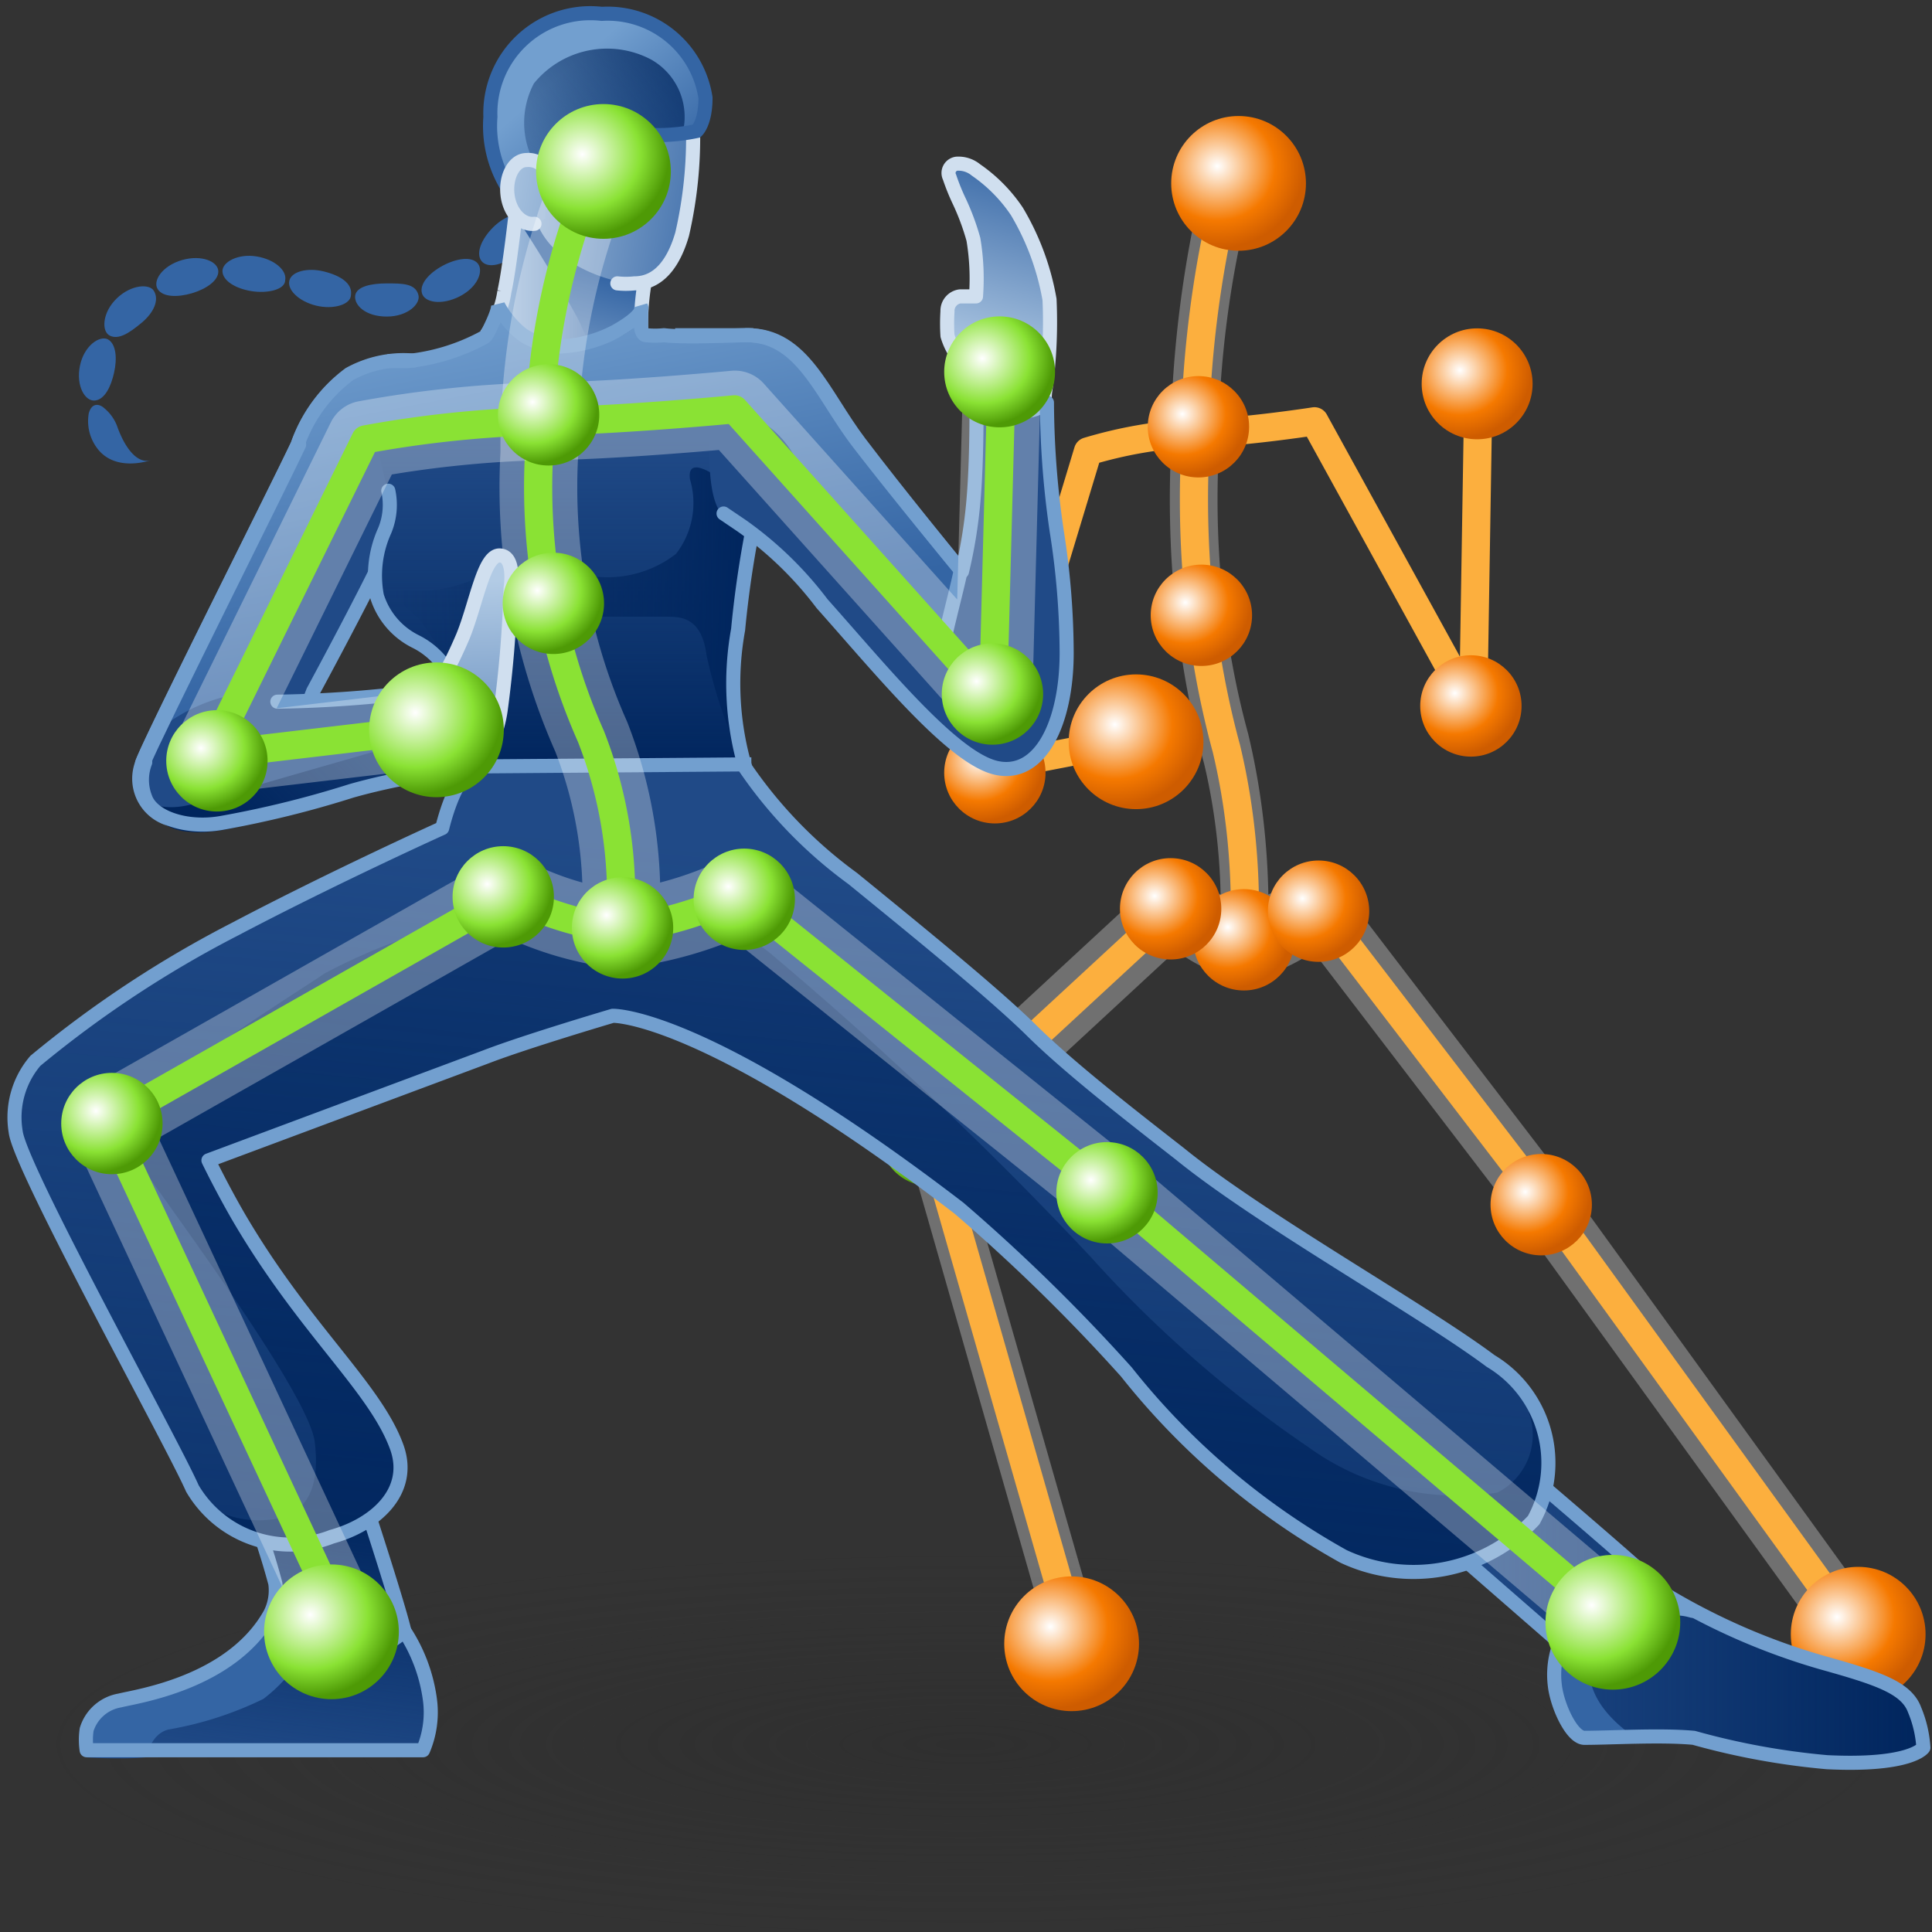 <?xml version="1.0" encoding="UTF-8" standalone="no"?>
<svg
   xmlns:dc="http://purl.org/dc/elements/1.1/"
   xmlns:cc="http://creativecommons.org/ns#"
   xmlns:rdf="http://www.w3.org/1999/02/22-rdf-syntax-ns#"
   xmlns:svg="http://www.w3.org/2000/svg"
   xmlns="http://www.w3.org/2000/svg"
   xmlns:xlink="http://www.w3.org/1999/xlink"
   xmlns:sodipodi="http://sodipodi.sourceforge.net/DTD/sodipodi-0.dtd"
   xmlns:inkscape="http://www.inkscape.org/namespaces/inkscape"
   viewBox="0 0 48 48"
   version="1.1"
   id="svg1254"
   sodipodi:docname="kinefx-skeletonblend.svg"
   inkscape:version="1.0.1 (3bc2e813f5, 2020-09-07)">
  <rect x="0" y="0" width="48" height="48" fill="#333333" stroke="none"/>
  <sodipodi:namedview
     pagecolor="#ffffff"
     bordercolor="#666666"
     borderopacity="1"
     objecttolerance="10"
     gridtolerance="10"
     guidetolerance="10"
     inkscape:pageopacity="0"
     inkscape:pageshadow="2"
     inkscape:window-width="2560"
     inkscape:window-height="1377"
     id="namedview1256"
     showgrid="false"
     inkscape:zoom="16.867443"
     inkscape:cx="41.845028"
     inkscape:cy="22.853808"
     inkscape:window-x="-8"
     inkscape:window-y="-8"
     inkscape:window-maximized="1"
     inkscape:current-layer="svg1254"
     inkscape:document-rotation="0"
     inkscape:snap-global="false" />
  <defs
     id="defs1070">
    <linearGradient
       inkscape:collect="always"
       id="linearGradient13520">
      <stop
         style="stop-color:#ffffff;stop-opacity:1"
         offset="0"
         id="stop13514" />
      <stop
         style="stop-color:#f57900;stop-opacity:1"
         offset="0.667"
         id="stop13516" />
      <stop
         style="stop-color:#ce5c00;stop-opacity:1"
         offset="1"
         id="stop13518" />
    </linearGradient>
    <linearGradient
       inkscape:collect="always"
       id="linearGradient13042">
      <stop
         style="stop-color:#ffffff;stop-opacity:1"
         offset="0"
         id="stop13038" />
      <stop
         style="stop-color:#8ae234;stop-opacity:1"
         offset="0.667"
         id="stop13046" />
      <stop
         style="stop-color:#4e9a06;stop-opacity:1"
         offset="1"
         id="stop13040" />
    </linearGradient>
    <style
       id="style1008">.cls-1{fill:url(#radial-gradient);}.cls-2{fill:#204a87;}.cls-3{fill:url(#linear-gradient);}.cls-4{fill:url(#linear-gradient-2);}.cls-13,.cls-15,.cls-20,.cls-27,.cls-28,.cls-5,.cls-9{fill:none;}.cls-5,.cls-9{stroke:#d0dfef;}.cls-15,.cls-27,.cls-28,.cls-5{stroke-linecap:round;stroke-linejoin:round;}.cls-13,.cls-15,.cls-20,.cls-5,.cls-9{stroke-width:0.35px;}.cls-6{fill:#3465a4;}.cls-7{fill:url(#linear-gradient-3);}.cls-8{fill:url(#linear-gradient-4);}.cls-13,.cls-9{stroke-miterlimit:10;}.cls-10{fill:url(#linear-gradient-5);}.cls-11{fill:url(#New_Gradient_Swatch_2);}.cls-12{fill:url(#linear-gradient-6);}.cls-13{stroke:#3465a4;}.cls-14{fill:url(#linear-gradient-7);}.cls-15,.cls-20{stroke:#729fcf;}.cls-16{fill:url(#linear-gradient-8);}.cls-17{fill:url(#linear-gradient-9);}.cls-18{fill:url(#linear-gradient-10);}.cls-19{fill:url(#linear-gradient-11);}.cls-20{stroke-linecap:square;stroke-linejoin:bevel;}.cls-21{fill:url(#linear-gradient-12);}.cls-22{fill:url(#linear-gradient-13);}.cls-23{fill:url(#linear-gradient-14);}.cls-24{fill:url(#linear-gradient-15);}.cls-25{fill:url(#New_Gradient_Swatch_2-2);}.cls-26{opacity:0.3;}.cls-27{stroke:#fff;stroke-width:1.5px;}.cls-28{stroke:#8ae234;stroke-width:0.7px;}.cls-29{fill:url(#linear-gradient-16);}.cls-30{fill:url(#linear-gradient-17);}.cls-31{fill:url(#radial-gradient-2);}.cls-32{fill:url(#radial-gradient-3);}.cls-33{fill:url(#radial-gradient-4);}.cls-34{fill:url(#radial-gradient-5);}.cls-35{fill:url(#radial-gradient-6);}.cls-36{fill:url(#radial-gradient-7);}.cls-37{fill:url(#radial-gradient-8);}.cls-38{fill:url(#radial-gradient-9);}.cls-39{fill:url(#radial-gradient-10);}.cls-40{fill:url(#radial-gradient-11);}.cls-41{fill:url(#radial-gradient-12);}.cls-42{fill:url(#radial-gradient-13);}.cls-43{fill:url(#radial-gradient-14);}.cls-44{fill:url(#radial-gradient-15);}.cls-45{fill:url(#radial-gradient-16);}.cls-46{fill:url(#radial-gradient-17);}</style>
    <radialGradient
       id="radial-gradient"
       cx="-34.89"
       cy="41.36"
       r="20.08"
       gradientTransform="matrix(1.2,0,0,0.25,65.72,31.11)"
       gradientUnits="userSpaceOnUse">
      <stop
         offset="0.03"
         stop-color="#2c2c2c"
         stop-opacity="0.5"
         id="stop1010" />
      <stop
         offset="0.68"
         stop-color="#2c2c2c"
         stop-opacity="0.1"
         id="stop1012" />
      <stop
         offset="0.93"
         stop-color="#2c2c2c"
         stop-opacity="0"
         id="stop1014" />
    </radialGradient>
    <linearGradient
       id="linear-gradient"
       x1="34.04"
       y1="37.73"
       x2="42.93"
       y2="37.73"
       gradientUnits="userSpaceOnUse">
      <stop
         offset="0"
         stop-color="#00255d"
         stop-opacity="0"
         id="stop1017" />
      <stop
         offset="1"
         stop-color="#00255d"
         id="stop1019" />
    </linearGradient>
    <linearGradient
       id="linear-gradient-2"
       x1="24.67"
       y1="13.52"
       x2="25.75"
       y2="9.64"
       gradientUnits="userSpaceOnUse">
      <stop
         offset="0"
         stop-color="#b2cbe5"
         id="stop1022" />
      <stop
         offset="1"
         stop-color="#3465a4"
         id="stop1024" />
    </linearGradient>
    <linearGradient
       id="linear-gradient-3"
       x1="15.23"
       y1="12.43"
       x2="18.35"
       y2="12.43"
       xlink:href="#linear-gradient-2"
       gradientTransform="matrix(1.288,0,0,1.288,-7.517,-8.412)" />
    <linearGradient
       id="linear-gradient-4"
       x1="16.12"
       y1="15.01"
       x2="17.04"
       y2="11.74"
       xlink:href="#linear-gradient-2"
       gradientTransform="matrix(1.288,0,0,1.288,-7.517,-8.412)" />
    <linearGradient
       id="linear-gradient-5"
       x1="15.18"
       y1="9.44"
       x2="20.15"
       y2="10.28"
       xlink:href="#linear-gradient-2"
       gradientTransform="matrix(1.288,0,0,1.288,-7.517,-8.412)" />
    <linearGradient
       id="New_Gradient_Swatch_2"
       x1="16.6"
       y1="8.03"
       x2="18.53"
       y2="10.24"
       gradientUnits="userSpaceOnUse">
      <stop
         offset="0"
         stop-color="#729fcf"
         id="stop1030" />
      <stop
         offset="1"
         stop-color="#3465a4"
         id="stop1032" />
    </linearGradient>
    <linearGradient
       id="linear-gradient-6"
       x1="35.87"
       y1="5.91"
       x2="41.31"
       y2="1.18"
       gradientTransform="matrix(1.249,0.013,0,1.288,-33.205,-2.064)"
       xlink:href="#linear-gradient" />
    <linearGradient
       id="linear-gradient-7"
       x1="15.16"
       y1="10.08"
       x2="20.33"
       y2="10.95"
       xlink:href="#linear-gradient-2"
       gradientTransform="matrix(1.288,0,0,1.288,-7.517,-8.412)" />
    <linearGradient
       id="linear-gradient-8"
       x1="16.94"
       y1="15.05"
       x2="16.94"
       y2="21.43"
       xlink:href="#linear-gradient"
       gradientTransform="matrix(1.288,0,0,1.288,-7.517,-8.412)" />
    <linearGradient
       id="linear-gradient-9"
       x1="20.1"
       y1="17.71"
       x2="20.36"
       y2="17.71"
       xlink:href="#linear-gradient"
       gradientTransform="matrix(1.288,0,0,1.288,-7.517,-8.412)" />
    <linearGradient
       id="linear-gradient-10"
       x1="18.22"
       y1="12.47"
       x2="18.22"
       y2="12.47"
       xlink:href="#linear-gradient"
       gradientTransform="matrix(1.288,0,0,1.288,-7.517,-8.412)" />
    <linearGradient
       id="linear-gradient-11"
       x1="13.42"
       y1="18.42"
       x2="20.41"
       y2="18.42"
       xlink:href="#linear-gradient"
       gradientTransform="matrix(1.288,0,0,1.288,-7.517,-8.412)" />
    <linearGradient
       id="linear-gradient-12"
       x1="9.21"
       y1="22.04"
       x2="9.69"
       y2="16.78"
       gradientTransform="matrix(1.288,0.039,-0.039,1.288,-4.71,15.166)"
       xlink:href="#linear-gradient" />
    <linearGradient
       id="linear-gradient-13"
       x1="21.64"
       y1="23.12"
       x2="19.56"
       y2="47.48"
       xlink:href="#linear-gradient"
       gradientTransform="matrix(1.288,0,0,1.288,-7.517,-8.412)" />
    <linearGradient
       id="linear-gradient-14"
       x1="24.33"
       y1="8.36"
       x2="20.57"
       y2="42.68"
       xlink:href="#linear-gradient"
       gradientTransform="matrix(1.288,0,0,1.288,-7.517,-8.412)" />
    <linearGradient
       id="linear-gradient-15"
       x1="24.74"
       y1="21.21"
       x2="24.73"
       y2="21.21"
       xlink:href="#linear-gradient-2" />
    <linearGradient
       id="New_Gradient_Swatch_2-2"
       x1="15.33"
       y1="12.2"
       x2="16.62"
       y2="18.9"
       xlink:href="#New_Gradient_Swatch_2"
       gradientTransform="matrix(1.288,0,0,1.288,-7.517,-8.412)" />
    <linearGradient
       id="linear-gradient-16"
       x1="14.55"
       y1="17.76"
       x2="14.76"
       y2="23.37"
       xlink:href="#linear-gradient-2"
       gradientTransform="matrix(1.288,0,0,1.288,-7.517,-8.412)" />
    <linearGradient
       id="linear-gradient-17"
       x1="15.25"
       y1="18.28"
       x2="10.69"
       y2="22.65"
       xlink:href="#linear-gradient"
       gradientTransform="matrix(1.288,0,0,1.288,-7.517,-8.412)" />
    <radialGradient
       id="radial-gradient-2"
       cx="-1163.19"
       cy="9.26"
       r="1.42"
       gradientTransform="matrix(-1, 0, 0, 1, -1145.62, 0)"
       gradientUnits="userSpaceOnUse">
      <stop
         offset="0.2"
         stop-color="#d6f5b8"
         id="stop1048" />
      <stop
         offset="0.54"
         stop-color="#8ae234"
         id="stop1050" />
      <stop
         offset="1"
         stop-color="#4e9a06"
         id="stop1052" />
    </radialGradient>
    <radialGradient
       id="radial-gradient-3"
       cx="-1161.93"
       cy="14.46"
       r="0.83"
       xlink:href="#radial-gradient-2"
       gradientTransform="matrix(1.288,0,0,1.288,-7.517,-8.412)" />
    <radialGradient
       id="radial-gradient-4"
       cx="-1158.66"
       cy="14.76"
       r="0.99"
       xlink:href="#radial-gradient-2"
       gradientTransform="matrix(1.288,0,0,1.288,-7.517,-8.412)" />
    <radialGradient
       id="radial-gradient-5"
       cx="-1155.63"
       cy="20.86"
       r="0.99"
       xlink:href="#radial-gradient-2"
       gradientTransform="matrix(1.288,0,0,1.288,-7.517,-8.412)" />
    <radialGradient
       id="radial-gradient-6"
       cx="-1160.06"
       cy="20.28"
       r="1.2"
       xlink:href="#radial-gradient-2"
       gradientTransform="matrix(1.288,0,0,1.288,-7.517,-8.412)" />
    <radialGradient
       id="radial-gradient-7"
       cx="-1165.78"
       cy="14.25"
       r="0.9"
       xlink:href="#radial-gradient-2"
       gradientTransform="matrix(1.288,0,0,1.288,-7.517,-8.412)" />
    <radialGradient
       id="radial-gradient-8"
       cx="-1170.76"
       cy="19.77"
       r="0.81"
       xlink:href="#radial-gradient-2"
       gradientTransform="matrix(1.288,0,0,1.288,-7.517,-8.412)" />
    <radialGradient
       id="radial-gradient-9"
       cx="-1170.96"
       cy="13.29"
       r="1.02"
       xlink:href="#radial-gradient-2"
       gradientTransform="matrix(1.288,0,0,1.288,-7.517,-8.412)" />
    <radialGradient
       id="radial-gradient-10"
       cx="-1162.39"
       cy="19.14"
       r="0.77"
       xlink:href="#radial-gradient-2"
       gradientTransform="matrix(1.288,0,0,1.288,-7.517,-8.412)" />
    <radialGradient
       id="radial-gradient-11"
       cx="-1163.51"
       cy="24.29"
       r="0.72"
       xlink:href="#radial-gradient-2"
       gradientTransform="matrix(1.288,0,0,1.288,-7.517,-8.412)" />
    <radialGradient
       id="radial-gradient-12"
       cx="-1165.82"
       cy="23.58"
       r="0.86"
       xlink:href="#radial-gradient-2"
       gradientTransform="matrix(1.288,0,0,1.288,-7.517,-8.412)" />
    <radialGradient
       id="radial-gradient-13"
       cx="-1172.81"
       cy="29.24"
       r="0.96"
       xlink:href="#radial-gradient-2"
       gradientTransform="matrix(1.288,0,0,1.288,-7.517,-8.412)" />
    <radialGradient
       id="radial-gradient-14"
       cx="-1161.37"
       cy="23.56"
       r="1"
       xlink:href="#radial-gradient-2"
       gradientTransform="matrix(1.288,0,0,1.288,-7.517,-8.412)" />
    <radialGradient
       id="radial-gradient-15"
       cx="-1153.66"
       cy="27.94"
       r="0.95"
       xlink:href="#radial-gradient-2"
       gradientTransform="matrix(1.288,0,0,1.288,-7.517,-8.412)" />
    <radialGradient
       id="radial-gradient-16"
       cx="-1158.28"
       cy="37.73"
       r="1.15"
       xlink:href="#radial-gradient-2"
       gradientTransform="matrix(1.288,0,0,1.288,-7.517,-8.412)" />
    <radialGradient
       id="radial-gradient-17"
       cx="-1182.76"
       cy="37.38"
       r="1.17"
       xlink:href="#radial-gradient-2"
       gradientTransform="matrix(1.288,0,0,1.288,-7.517,-8.412)" />
    <linearGradient
       inkscape:collect="always"
       xlink:href="#linear-gradient"
       id="linearGradient1260"
       gradientUnits="userSpaceOnUse"
       x1="34.04"
       y1="37.73"
       x2="42.93"
       y2="37.73"
       gradientTransform="matrix(1.288,0,0,1.288,-7.517,-8.412)" />
    <linearGradient
       inkscape:collect="always"
       xlink:href="#linear-gradient-2"
       id="linearGradient1262"
       gradientUnits="userSpaceOnUse"
       x1="24.67"
       y1="13.52"
       x2="25.75"
       y2="9.64"
       gradientTransform="matrix(1.288,0,0,1.288,-7.517,-8.412)" />
    <linearGradient
       inkscape:collect="always"
       xlink:href="#New_Gradient_Swatch_2"
       id="linearGradient1264"
       gradientUnits="userSpaceOnUse"
       x1="16.6"
       y1="8.03"
       x2="18.53"
       y2="10.24"
       gradientTransform="matrix(1.288,0,0,1.288,-7.517,-8.412)" />
    <radialGradient
       inkscape:collect="always"
       xlink:href="#radial-gradient-2-0"
       id="radialGradient1266-0"
       gradientUnits="userSpaceOnUse"
       gradientTransform="matrix(-1.288,0,0,1.288,-1495.834,-10.701)"
       cx="-1163.19"
       cy="9.26"
       r="1.42" />
    <radialGradient
       id="radial-gradient-2-0"
       cx="-1163.19"
       cy="9.26"
       r="1.42"
       gradientTransform="matrix(-1,0,0,1,-1145.62,0)"
       gradientUnits="userSpaceOnUse">
      <stop
         offset="0.2"
         stop-color="#d6f5b8"
         id="stop1048-4" />
      <stop
         offset="0.54"
         stop-color="#8ae234"
         id="stop1050-9" />
      <stop
         offset="1"
         stop-color="#4e9a06"
         id="stop1052-8" />
    </radialGradient>
    <radialGradient
       inkscape:collect="always"
       xlink:href="#linearGradient13042"
       id="radialGradient13044"
       cx="29.578"
       cy="5.742"
       fx="29.578"
       fy="5.742"
       r="1.674"
       gradientTransform="matrix(1.283,0.037,-0.035,1.213,-27.429,9.647)"
       gradientUnits="userSpaceOnUse" />
    <radialGradient
       inkscape:collect="always"
       xlink:href="#linearGradient13042"
       id="radialGradient13050"
       gradientUnits="userSpaceOnUse"
       gradientTransform="matrix(1.283,0.037,-0.035,1.213,1.799,31.82)"
       cx="29.578"
       cy="5.742"
       fx="29.578"
       fy="5.742"
       r="1.674" />
    <radialGradient
       inkscape:collect="always"
       xlink:href="#linearGradient13042"
       id="radialGradient13054"
       gradientUnits="userSpaceOnUse"
       gradientTransform="matrix(1.283,0.037,-0.035,1.213,-30.038,32.057)"
       cx="29.578"
       cy="5.742"
       fx="29.578"
       fy="5.742"
       r="1.674" />
    <radialGradient
       inkscape:collect="always"
       xlink:href="#linearGradient13042"
       id="radialGradient13058"
       gradientUnits="userSpaceOnUse"
       gradientTransform="matrix(1.056,0.031,-0.029,0.998,-6.661,2.256)"
       cx="29.578"
       cy="5.742"
       fx="29.578"
       fy="5.742"
       r="1.674" />
    <radialGradient
       inkscape:collect="always"
       xlink:href="#linearGradient13042"
       id="radialGradient13062"
       gradientUnits="userSpaceOnUse"
       gradientTransform="matrix(0.965,0.028,-0.027,0.912,-4.127,10.861)"
       cx="29.578"
       cy="5.742"
       fx="29.578"
       fy="5.742"
       r="1.674" />
    <radialGradient
       inkscape:collect="always"
       xlink:href="#linearGradient13042"
       id="radialGradient13066"
       gradientUnits="userSpaceOnUse"
       gradientTransform="matrix(0.965,0.028,-0.027,0.912,-15.155,3.925)"
       cx="29.578"
       cy="5.742"
       fx="29.578"
       fy="5.742"
       r="1.674" />
    <radialGradient
       inkscape:collect="always"
       xlink:href="#linearGradient13042"
       id="radialGradient13070"
       gradientUnits="userSpaceOnUse"
       gradientTransform="matrix(0.965,0.028,-0.027,0.912,-15.036,8.608)"
       cx="29.578"
       cy="5.742"
       fx="29.578"
       fy="5.742"
       r="1.674" />
    <radialGradient
       inkscape:collect="always"
       xlink:href="#linearGradient13042"
       id="radialGradient13074"
       gradientUnits="userSpaceOnUse"
       gradientTransform="matrix(0.965,0.028,-0.027,0.912,-13.317,16.671)"
       cx="29.578"
       cy="5.742"
       fx="29.578"
       fy="5.742"
       r="1.674" />
    <radialGradient
       inkscape:collect="always"
       xlink:href="#linearGradient13042"
       id="radialGradient13078"
       gradientUnits="userSpaceOnUse"
       gradientTransform="matrix(0.965,0.028,-0.027,0.912,-16.281,15.9)"
       cx="29.578"
       cy="5.742"
       fx="29.578"
       fy="5.742"
       r="1.674" />
    <radialGradient
       inkscape:collect="always"
       xlink:href="#linearGradient13042"
       id="radialGradient13082"
       gradientUnits="userSpaceOnUse"
       gradientTransform="matrix(0.965,0.028,-0.027,0.912,-10.293,15.96)"
       cx="29.578"
       cy="5.742"
       fx="29.578"
       fy="5.742"
       r="1.674" />
    <radialGradient
       inkscape:collect="always"
       xlink:href="#linearGradient13042"
       id="radialGradient13086"
       gradientUnits="userSpaceOnUse"
       gradientTransform="matrix(0.965,0.028,-0.027,0.912,-26.004,21.533)"
       cx="29.578"
       cy="5.742"
       fx="29.578"
       fy="5.742"
       r="1.674" />
    <radialGradient
       inkscape:collect="always"
       xlink:href="#linearGradient13042"
       id="radialGradient13090"
       gradientUnits="userSpaceOnUse"
       gradientTransform="matrix(0.965,0.028,-0.027,0.912,-1.282,23.252)"
       cx="29.578"
       cy="5.742"
       fx="29.578"
       fy="5.742"
       r="1.674" />
    <radialGradient
       inkscape:collect="always"
       xlink:href="#linearGradient13042"
       id="radialGradient13094"
       gradientUnits="userSpaceOnUse"
       gradientTransform="matrix(0.965,0.028,-0.027,0.912,-23.395,12.521)"
       cx="29.578"
       cy="5.742"
       fx="29.578"
       fy="5.742"
       r="1.674" />
    <radialGradient
       inkscape:collect="always"
       xlink:href="#linearGradient13042"
       id="radialGradient13098"
       gradientUnits="userSpaceOnUse"
       gradientTransform="matrix(1.283,0.037,-0.035,1.213,-23.279,-4.226)"
       cx="29.578"
       cy="5.742"
       fx="29.578"
       fy="5.742"
       r="1.674" />
    <radialGradient
       inkscape:collect="always"
       xlink:href="#linearGradient13520"
       id="radialGradient13272"
       gradientUnits="userSpaceOnUse"
       gradientTransform="matrix(1.283,0.037,-0.035,1.213,-7.502,-3.93)"
       cx="29.578"
       cy="5.742"
       fx="29.578"
       fy="5.742"
       r="1.674" />
    <radialGradient
       inkscape:collect="always"
       xlink:href="#linearGradient13520"
       id="radialGradient13274"
       gradientUnits="userSpaceOnUse"
       gradientTransform="matrix(0.965,0.028,-0.027,0.912,-4.069,12.818)"
       cx="29.578"
       cy="5.742"
       fx="29.578"
       fy="5.742"
       r="1.674" />
    <radialGradient
       inkscape:collect="always"
       xlink:href="#linearGradient13520"
       id="radialGradient13276"
       gradientUnits="userSpaceOnUse"
       gradientTransform="matrix(0.965,0.028,-0.027,0.912,9.505,23.548)"
       cx="29.578"
       cy="5.742"
       fx="29.578"
       fy="5.742"
       r="1.674" />
    <radialGradient
       inkscape:collect="always"
       xlink:href="#linearGradient13042"
       id="radialGradient13278"
       gradientUnits="userSpaceOnUse"
       gradientTransform="matrix(0.965,0.028,-0.027,0.912,-5.67,21.829)"
       cx="29.578"
       cy="5.742"
       fx="29.578"
       fy="5.742"
       r="1.674" />
    <radialGradient
       inkscape:collect="always"
       xlink:href="#linearGradient13520"
       id="radialGradient13280"
       gradientUnits="userSpaceOnUse"
       gradientTransform="matrix(0.965,0.028,-0.027,0.912,3.973,16.256)"
       cx="29.578"
       cy="5.742"
       fx="29.578"
       fy="5.742"
       r="1.674" />
    <radialGradient
       inkscape:collect="always"
       xlink:href="#linearGradient13520"
       id="radialGradient13282"
       gradientUnits="userSpaceOnUse"
       gradientTransform="matrix(0.965,0.028,-0.027,0.912,0.298,16.197)"
       cx="29.578"
       cy="5.742"
       fx="29.578"
       fy="5.742"
       r="1.674" />
    <radialGradient
       inkscape:collect="always"
       xlink:href="#linearGradient13520"
       id="radialGradient13284"
       gradientUnits="userSpaceOnUse"
       gradientTransform="matrix(0.965,0.028,-0.027,0.912,2.117,16.968)"
       cx="29.578"
       cy="5.742"
       fx="29.578"
       fy="5.742"
       r="1.674" />
    <radialGradient
       inkscape:collect="always"
       xlink:href="#linearGradient13520"
       id="radialGradient13286"
       gradientUnits="userSpaceOnUse"
       gradientTransform="matrix(0.965,0.028,-0.027,0.912,1.062,8.905)"
       cx="29.578"
       cy="5.742"
       fx="29.578"
       fy="5.742"
       r="1.674" />
    <radialGradient
       inkscape:collect="always"
       xlink:href="#linearGradient13520"
       id="radialGradient13288"
       gradientUnits="userSpaceOnUse"
       gradientTransform="matrix(0.965,0.028,-0.027,0.912,0.989,4.221)"
       cx="29.578"
       cy="5.742"
       fx="29.578"
       fy="5.742"
       r="1.674" />
    <radialGradient
       inkscape:collect="always"
       xlink:href="#linearGradient13520"
       id="radialGradient13290"
       gradientUnits="userSpaceOnUse"
       gradientTransform="matrix(0.965,0.028,-0.027,0.912,7.758,11.158)"
       cx="29.578"
       cy="5.742"
       fx="29.578"
       fy="5.742"
       r="1.674" />
    <radialGradient
       inkscape:collect="always"
       xlink:href="#linearGradient13520"
       id="radialGradient13292"
       gradientUnits="userSpaceOnUse"
       gradientTransform="matrix(1.056,0.031,-0.029,0.998,5.204,2.553)"
       cx="29.578"
       cy="5.742"
       fx="29.578"
       fy="5.742"
       r="1.674" />
    <radialGradient
       inkscape:collect="always"
       xlink:href="#linearGradient13520"
       id="radialGradient13294"
       gradientUnits="userSpaceOnUse"
       gradientTransform="matrix(1.283,0.037,-0.035,1.213,-11.651,32.353)"
       cx="29.578"
       cy="5.742"
       fx="29.578"
       fy="5.742"
       r="1.674" />
    <radialGradient
       inkscape:collect="always"
       xlink:href="#linearGradient13520"
       id="radialGradient13296"
       gradientUnits="userSpaceOnUse"
       gradientTransform="matrix(1.283,0.037,-0.035,1.213,7.892,32.116)"
       cx="29.578"
       cy="5.742"
       fx="29.578"
       fy="5.742"
       r="1.674" />
    <radialGradient
       inkscape:collect="always"
       xlink:href="#linearGradient13520"
       id="radialGradient13298"
       gradientUnits="userSpaceOnUse"
       gradientTransform="matrix(1.283,0.037,-0.035,1.213,-10.05,9.943)"
       cx="29.578"
       cy="5.742"
       fx="29.578"
       fy="5.742"
       r="1.674" />
    <linearGradient
       inkscape:collect="always"
       xlink:href="#linear-gradient-2"
       id="linearGradient13306"
       x1="24.74"
       y1="21.21"
       x2="24.73"
       y2="21.21" />
  </defs>
  <title
     id="title1072">10-Skeleton</title>
  <g
     id="shadow"
     transform="matrix(1.035,0,0,1.029,-0.696,0.686)"
     style="stroke-width:0.969">
    <ellipse
       class="cls-1"
       cx="23.8"
       cy="41.36"
       rx="23.18"
       ry="4.8"
       id="ellipse1074"
       style="fill:url(#radial-gradient);stroke-width:0.969" />
  </g>
  <polygon
     class="cls-24"
     points="24.74,21.21 24.73,21.21 "
     id="polygon13194"
     style="fill:url(#linearGradient13306);stroke-width:0.777"
     transform="matrix(0.79,0,0,1.288,16.842,-8.116)" />
  <g
     class="cls-26"
     id="g13212"
     style="stroke-width:0.777"
     transform="matrix(0.79,0,0,1.288,16.842,-8.116)">
    <path
       class="cls-27"
       d="m 17.8,24.46 a 8.48,8.48 0 0 0 -0.56,-3.72 11.85,11.85 0 0 1 -1,-5.47 13.65,13.65 0 0 1 1.19,-5.7"
       id="path13208" />
    <path
       class="cls-27"
       d="m 12.51,38 -4.59,-9.83 7.72,-4.38 a 6.17,6.17 0 0 0 2.16,0.67 7.28,7.28 0 0 0 2.3,-0.67 l 7.1,5.69 9.8,8.31"
       id="path13210" />
  </g>
  <path
     class="cls-28"
     d="M 30.911,23.382 A 6.702,10.92 0 0 0 30.468,18.592 9.366,15.26 0 0 1 29.678,11.548 10.789,17.578 0 0 1 30.618,4.208"
     id="path13216"
     style="stroke:#fcaf3e" />
  <path
     class="cls-28"
     d="m 28.137,18.386 -3.478,0.67 2.371,-7.842 a 17.262,28.124 0 0 1 2.6,-0.451 c 1.122,0 3.027,-0.296 3.027,-0.296 l 3.944,7.173 0.134,-8.28"
     id="path13240"
     style="stroke:#fcaf3e" />
  <path
     class="cls-28"
     d="m 26.73,40.818 -3.628,-12.659 6.102,-5.64 a 4.877,7.945 0 0 0 1.707,0.863 5.754,9.375 0 0 0 1.818,-0.863 l 5.612,7.327 7.746,10.701"
     id="path13242"
     style="stroke:#fcaf3e" />
  <ellipse
     class="cls-31"
     cx="28.225"
     cy="18.429"
     id="ellipse13244"
     style="fill:url(#radialGradient13298);fill-opacity:1.0;stroke-width:1"
     rx="1.674"
     ry="1.674" />
  <ellipse
     class="cls-31"
     cx="46.166"
     cy="40.602"
     id="ellipse13246"
     style="fill:url(#radialGradient13296);fill-opacity:1.0;stroke-width:1"
     rx="1.674"
     ry="1.674" />
  <ellipse
     class="cls-31"
     cx="26.624"
     cy="40.839"
     id="ellipse13248"
     style="fill:url(#radialGradient13294);fill-opacity:1.0;stroke-width:1"
     rx="1.674"
     ry="1.674" />
  <ellipse
     class="cls-31"
     cx="36.699"
     cy="9.536"
     id="ellipse13250"
     style="fill:url(#radialGradient13292);fill-opacity:1.0;stroke-width:0.823"
     rx="1.378"
     ry="1.378" />
  <ellipse
     class="cls-31"
     cx="36.544"
     cy="17.539"
     id="ellipse13252"
     style="fill:url(#radialGradient13290);fill-opacity:1.0;stroke-width:0.752"
     rx="1.259"
     ry="1.259" />
  <ellipse
     class="cls-31"
     cx="29.775"
     cy="10.603"
     id="ellipse13254"
     style="fill:url(#radialGradient13288);fill-opacity:1;stroke-width:0.752"
     rx="1.259"
     ry="1.259" />
  <ellipse
     class="cls-31"
     cx="29.848"
     cy="15.287"
     id="ellipse13256"
     style="fill:url(#radialGradient13286);fill-opacity:1.0;stroke-width:0.752"
     rx="1.259"
     ry="1.259" />
  <ellipse
     class="cls-31"
     cx="30.903"
     cy="23.349"
     id="ellipse13258"
     style="fill:url(#radialGradient13284);fill-opacity:1.0;stroke-width:0.752"
     rx="1.259"
     ry="1.259" />
  <ellipse
     class="cls-31"
     cx="29.084"
     cy="22.579"
     id="ellipse13260"
     style="fill:url(#radialGradient13282);fill-opacity:1.0;stroke-width:0.752"
     rx="1.259"
     ry="1.259" />
  <ellipse
     class="cls-31"
     cx="32.759"
     cy="22.638"
     id="ellipse13262"
     style="fill:url(#radialGradient13280);fill-opacity:1.0;stroke-width:0.752"
     rx="1.259"
     ry="1.259" />
  <ellipse
     class="cls-31"
     cx="23.115"
     cy="28.211"
     id="ellipse13264"
     style="fill:url(#radialGradient13278);fill-opacity:1;stroke-width:0.752"
     rx="1.259"
     ry="1.259" />
  <ellipse
     class="cls-31"
     cx="38.291"
     cy="29.93"
     id="ellipse13266"
     style="fill:url(#radialGradient13276);fill-opacity:1.0;stroke-width:0.752"
     rx="1.259"
     ry="1.259" />
  <ellipse
     class="cls-31"
     cx="24.717"
     cy="19.199"
     id="ellipse13268"
     style="fill:url(#radialGradient13274);fill-opacity:1.0;stroke-width:0.752"
     rx="1.259"
     ry="1.259" />
  <ellipse
     class="cls-31"
     cx="30.772"
     cy="4.556"
     id="ellipse13270"
     style="fill:url(#radialGradient13272);fill-opacity:1.0;stroke-width:1"
     rx="1.674"
     ry="1.674" />
  <g
     id="g13424">
    <path
       class="cls-2"
       d="m 37.897,36.556 c 0,0 3.142,2.679 3.515,3.078 a 16.288,16.29 0 0 0 3.863,1.674 c 1.378,0.386 2.086,0.618 2.292,1.172 a 2.884,2.885 0 0 1 0.219,0.94 c 0,0 -0.296,0.464 -2.395,0.361 a 18.207,18.209 0 0 1 -3.309,-0.605 c -0.824,-0.077 -2.047,0 -2.717,0 -0.309,0 -0.67,-0.773 -0.734,-1.288 a 2.189,2.189 0 0 1 0.129,-1.069 L 36.262,38.642 Z"
       id="path1077"
       style="stroke-width:1" />
    <path
       class="cls-3"
       d="m 37.897,36.556 c 0,0 3.142,2.679 3.515,3.078 a 16.288,16.29 0 0 0 3.863,1.674 c 1.378,0.386 2.086,0.618 2.292,1.172 a 2.884,2.885 0 0 1 0.219,0.94 c 0,0 -0.296,0.464 -2.395,0.361 a 18.207,18.209 0 0 1 -3.309,-0.605 c -0.824,-0.077 -2.047,0 -2.717,0 -0.309,0 -0.67,-0.773 -0.734,-1.288 a 2.189,2.189 0 0 1 0.129,-1.069 L 36.262,38.642 Z"
       id="path1079"
       style="fill:url(#linearGradient1260);stroke-width:1" />
    <path
       class="cls-4"
       d="m 25.961,9.784 a 1.403,1.404 0 0 0 0,0.232 0.927,0.927 0 0 1 -0.734,0.206 1.764,1.764 0 0 1 -1.017,-0.425 1.082,1.082 0 0 0 -0.219,-0.708 1.751,1.751 0 0 1 -0.451,-0.747 4.738,4.739 0 0 1 0,-0.605 0.361,0.361 0 0 1 0.309,-0.373 h 0.399 a 5.91,5.911 0 0 0 -0.064,-1.417 6.026,6.027 0 0 0 -0.348,-0.94 5.318,5.318 0 0 1 -0.245,-0.605 0.232,0.232 0 0 1 0.18,-0.335 0.682,0.683 0 0 1 0.476,0.155 3.863,3.863 0 0 1 1.017,1.03 6.438,6.439 0 0 1 0.811,2.189 12.387,12.388 0 0 1 -0.116,2.344 z"
       id="path1081"
       style="fill:url(#linearGradient1262);stroke-width:1" />
    <path
       class="cls-5"
       d="m 25.961,9.784 a 1.403,1.404 0 0 0 0,0.232 0.927,0.927 0 0 1 -0.734,0.206 1.764,1.764 0 0 1 -1.017,-0.425 1.082,1.082 0 0 0 -0.219,-0.708 1.751,1.751 0 0 1 -0.451,-0.747 4.738,4.739 0 0 1 0,-0.605 0.361,0.361 0 0 1 0.309,-0.373 h 0.399 a 5.91,5.911 0 0 0 -0.064,-1.417 6.026,6.027 0 0 0 -0.348,-0.94 5.318,5.318 0 0 1 -0.245,-0.605 0.232,0.232 0 0 1 0.18,-0.335 0.682,0.683 0 0 1 0.476,0.155 3.863,3.863 0 0 1 1.017,1.03 6.438,6.439 0 0 1 0.811,2.189 12.387,12.388 0 0 1 -0.116,2.344 z"
       id="path1083" />
    <path
       class="cls-6"
       d="M 2.681,8.431 C 2.887,8.547 2.913,8.908 2.835,9.256 2.758,9.603 2.604,9.925 2.359,9.951 2.114,9.977 1.883,9.59 1.986,9.088 2.089,8.586 2.475,8.328 2.681,8.431 Z"
       id="path1085"
       style="stroke-width:1" />
    <path
       class="cls-6"
       d="m 3.827,7.234 c 0.129,0.219 0,0.528 -0.309,0.786 C 3.209,8.277 2.951,8.444 2.732,8.341 2.514,8.238 2.539,7.762 2.9,7.414 3.26,7.066 3.724,7.041 3.827,7.234 Z"
       id="path1087"
       style="stroke-width:1" />
    <path
       class="cls-6"
       d="m 5.424,6.745 c 0,0.232 -0.309,0.438 -0.657,0.541 C 4.419,7.388 4.046,7.388 3.917,7.182 3.788,6.976 4.033,6.603 4.522,6.461 5.012,6.32 5.424,6.5 5.424,6.745 Z"
       id="path1089"
       style="stroke-width:1" />
    <path
       class="cls-6"
       d="m 7.085,6.963 c 0,0.232 -0.438,0.335 -0.837,0.27 C 5.848,7.169 5.539,6.976 5.527,6.745 5.514,6.513 5.913,6.294 6.376,6.371 c 0.464,0.077 0.76,0.361 0.708,0.592 z"
       id="path1091"
       style="stroke-width:1" />
    <path
       class="cls-6"
       d="m 8.72,7.324 c 0,0.245 -0.438,0.373 -0.863,0.27 C 7.432,7.491 7.136,7.208 7.188,6.976 7.239,6.745 7.638,6.642 8.05,6.745 8.462,6.848 8.758,7.041 8.72,7.324 Z"
       id="path1093"
       style="stroke-width:1" />
    <path
       class="cls-6"
       d="m 10.394,7.324 c 0.064,0.219 -0.258,0.541 -0.785,0.541 -0.528,0 -0.811,-0.283 -0.785,-0.515 0.026,-0.232 0.399,-0.309 0.785,-0.309 0.386,0 0.708,0 0.785,0.283 z"
       id="path1095"
       style="stroke-width:1" />
    <path
       class="cls-6"
       d="m 11.874,6.551 c 0.142,0.18 0,0.579 -0.451,0.811 -0.451,0.232 -0.876,0.155 -0.94,-0.077 -0.064,-0.232 0.18,-0.502 0.515,-0.683 0.335,-0.18 0.721,-0.245 0.876,-0.052 z"
       id="path1097"
       style="stroke-width:1" />
    <path
       class="cls-6"
       d="m 13.085,5.38 c 0.193,0.142 0.116,0.567 -0.219,0.889 -0.335,0.322 -0.747,0.412 -0.901,0.219 -0.155,-0.193 0,-0.554 0.283,-0.837 0.283,-0.283 0.644,-0.412 0.837,-0.27 z"
       id="path1099"
       style="stroke-width:1" />
    <path
       class="cls-7"
       d="m 12.814,5.276 c 0,0 -0.167,1.404 -0.283,1.97 a 3.618,3.619 0 0 1 -0.425,1.043 c 0,0 -0.335,1.597 1.725,1.906 2.06,0.309 2.099,-1.867 2.099,-1.867 a 6.438,6.439 0 0 1 0.167,-1.713 C 16.317,5.959 13.639,4.98 13.239,5.006 c -0.399,0.026 -0.425,0.27 -0.425,0.27 z"
       id="path1101"
       style="fill:url(#linear-gradient-3);stroke-width:1" />
    <path
       class="cls-8"
       d="m 16.098,6.564 a 6.438,6.439 0 0 0 -0.167,1.764 2.794,2.794 0 0 1 -0.27,1.056 L 14.875,9.101 A 8.228,8.229 0 0 0 14.45,8.122 c -0.077,-0.27 -1.365,-2.369 -1.61,-2.691 0,-0.219 0,-0.155 0,-0.155 0,0 0,-0.296 0.425,-0.322 0.425,-0.026 3.052,0.966 2.833,1.61 z"
       id="path1103"
       style="fill:url(#linear-gradient-4);stroke-width:1" />
    <path
       class="cls-9"
       d="m 12.814,5.276 c 0,0 -0.155,1.404 -0.283,1.97 a 2.331,2.331 0 0 1 -0.425,1.043 c 0,0 -0.335,1.597 1.725,1.906 2.06,0.309 2.099,-1.867 2.099,-1.867 a 6.438,6.439 0 0 1 0.167,-1.713 C 16.317,5.959 13.639,4.98 13.239,5.006 c -0.399,0.026 -0.425,0.27 -0.425,0.27 z"
       id="path1105" />
    <path
       class="cls-10"
       d="M 13.239,4.967 V 3.177 a 1.481,1.481 0 0 1 1.674,-1.52 c 1.288,0 2.305,0.579 2.305,1.494 A 10.726,10.727 0 0 1 16.948,5.817 c -0.193,0.67 -0.554,1.223 -1.185,1.223 -0.631,0 -2.524,-0.592 -2.524,-2.073 z"
       id="path1107"
       style="fill:url(#linear-gradient-5);stroke-width:1" />
    <path
       class="cls-5"
       d="M 13.239,4.967 V 3.177 a 1.481,1.481 0 0 1 1.674,-1.52 c 1.288,0 2.305,0.579 2.305,1.494 A 10.726,10.727 0 0 1 16.948,5.817 c -0.193,0.67 -0.554,1.223 -1.185,1.223 a 1.97,1.97 0 0 1 -0.425,0"
       id="path1109" />
    <path
       class="cls-6"
       d="m 14.437,3.345 c 0,0 1.12,0 1.584,0 a 4.648,4.649 0 0 0 1.288,-0.09 c 0,0 0.219,-0.193 0.219,-0.824 A 2.459,2.46 0 0 0 14.952,0.344 2.485,2.485 0 0 0 12.184,2.907 a 2.897,2.897 0 0 0 0.901,2.331 l 0.322,-1.21 0.373,0.103 a 0.361,0.361 0 0 0 0.399,-0.232 z"
       id="path1111"
       style="stroke-width:1" />
    <path
       class="cls-11"
       d="m 14.437,3.345 c 0,0 1.12,0 1.584,0 a 4.648,4.649 0 0 0 1.288,-0.09 c 0,0 0.219,-0.193 0.219,-0.824 A 2.459,2.46 0 0 0 14.952,0.344 2.485,2.485 0 0 0 12.184,2.907 a 2.897,2.897 0 0 0 0.901,2.331 l 0.322,-1.21 0.373,0.103 a 0.361,0.361 0 0 0 0.399,-0.232 z"
       id="path1113"
       style="fill:url(#linearGradient1264);stroke-width:1" />
    <path
       class="cls-12"
       d="m 16.948,3.345 c -0.193,0 -0.489,0 -0.94,0 -0.451,0 -1.584,0 -1.584,0 l -0.258,0.554 c -0.09,0.193 -0.245,0.283 -0.399,0.232 l -0.373,-0.103 -0.064,0.167 -0.064,-0.167 a 2.086,2.086 0 0 1 0,-1.957 2.343,2.344 0 0 1 2.91,-0.592 1.635,1.635 0 0 1 0.773,1.867 z"
       id="path1115"
       style="fill:url(#linear-gradient-6);stroke-width:1" />
    <path
       class="cls-13"
       d="m 14.437,3.345 c 0,0 1.12,0 1.584,0 a 4.648,4.649 0 0 0 1.288,-0.09 c 0,0 0.219,-0.193 0.219,-0.824 A 2.459,2.46 0 0 0 14.952,0.344 2.485,2.485 0 0 0 12.184,2.907 a 2.897,2.897 0 0 0 0.901,2.331 l 0.322,-1.21 0.373,0.103 a 0.361,0.361 0 0 0 0.399,-0.232 z"
       id="path1117" />
    <path
       class="cls-14"
       d="M 13.561,4.208 A 0.515,0.515 0 0 0 13.085,3.976 c -0.322,0 -0.528,0.425 -0.476,0.863 0.051,0.438 0.348,0.76 0.67,0.721 a 0.464,0.464 0 0 0 0.27,-0.142"
       id="path1119"
       style="fill:url(#linear-gradient-7);stroke-width:1" />
    <path
       class="cls-5"
       d="M 13.561,4.208 A 0.515,0.515 0 0 0 13.085,3.976 c -0.322,0 -0.528,0.425 -0.476,0.863 0.051,0.438 0.348,0.76 0.67,0.721"
       id="path1121" />
    <path
       class="cls-2"
       d="m 7.78,17.175 c 0,0 1.172,-2.163 1.751,-3.374 0,0 0.438,-0.129 0.438,-0.155 0,-0.683 1.082,-1.223 1.082,-1.223 A 6.103,6.104 0 0 1 10.587,10.26 C 10.78,8.856 10.278,8.972 10.278,8.972 A 2.781,2.782 0 0 0 8.681,9.307 3.708,3.709 0 0 0 7.394,11.058 c -0.425,0.914 -3.618,7.25 -3.863,7.907 a 1.043,1.043 0 0 0 1.172,1.404 3.245,3.245 0 0 0 2.511,-1.738 z"
       id="path1123"
       style="stroke-width:1" />
    <path
       class="cls-2"
       d="m 9.544,10.698 a 2.936,2.936 0 0 0 -1.159,1.481 c -0.425,1.082 -1.854,3.863 -2.253,5.151 l 1.648,-0.103 a 37.341,37.345 0 0 0 1.738,-3.387 v 0 c 0,0 0.451,-0.064 0.451,-0.129 a 2.833,2.833 0 0 1 0.064,-0.979 v 0 0"
       id="path1125"
       style="stroke-width:1" />
    <path
       class="cls-15"
       d="m 7.78,17.175 c 0,0 1.172,-2.163 1.751,-3.374 0,0 0.438,-0.129 0.438,-0.155 0,-0.683 1.082,-1.223 1.082,-1.223 A 6.103,6.104 0 0 1 10.587,10.26 C 10.78,8.856 10.278,8.972 10.278,8.972 A 2.781,2.782 0 0 0 8.681,9.307 3.708,3.709 0 0 0 7.394,11.058 c -0.425,0.914 -3.618,7.25 -3.863,7.907 a 1.043,1.043 0 0 0 1.172,1.404 3.245,3.245 0 0 0 2.511,-1.738 z"
       id="path1127" />
    <path
       class="cls-2"
       d="m 18.338,15.643 c 0.206,-2.575 0.927,-4.327 0.927,-5.421 0,-1.095 -0.296,-1.494 -0.489,-1.661 -0.193,-0.167 0,-0.219 -0.232,-0.219 -0.232,0 -1.532,0.064 -2.047,0 a 2.15,2.151 0 0 1 -0.438,0 c -0.116,0 -0.129,-0.193 -0.129,-0.193 V 7.646 c 0,0 0.116,0.18 -0.644,0.605 a 3.258,3.258 0 0 1 -1.545,0.373 2.06,2.06 0 0 1 -0.76,-0.296 2.292,2.292 0 0 1 -0.605,-0.721 c 0,0.193 -0.27,0.695 -0.27,0.695 a 0.283,0.283 0 0 1 -0.077,0.09 5.15,5.151 0 0 1 -1.931,0.592 c 0,0 -0.631,0.155 -0.721,1.558 a 5.395,5.396 0 0 0 0.27,1.648 1.661,1.661 0 0 1 -0.09,0.992 2.704,2.704 0 0 0 -0.193,1.623 1.88,1.88 0 0 0 0.966,1.133 1.919,1.919 0 0 1 0.953,1.082 10.597,10.598 0 0 1 0.515,2.022 h 6.721 A 7.481,7.482 0 0 1 18.338,15.643 Z"
       id="path1129"
       style="stroke-width:1" />
    <path
       class="cls-16"
       d="m 18.338,15.643 c 0.206,-2.575 0.927,-4.327 0.927,-5.421 0,-1.095 -0.296,-1.494 -0.489,-1.661 -0.193,-0.167 0,-0.219 -0.232,-0.219 -0.232,0 -1.532,0.064 -2.047,0 a 2.15,2.151 0 0 1 -0.438,0 c -0.116,0 -0.129,-0.193 -0.129,-0.193 V 7.646 c 0,0 0.116,0.18 -0.644,0.605 a 3.258,3.258 0 0 1 -1.545,0.373 2.06,2.06 0 0 1 -0.76,-0.296 2.292,2.292 0 0 1 -0.605,-0.721 c 0,0.193 -0.27,0.695 -0.27,0.695 a 0.283,0.283 0 0 1 -0.077,0.09 5.15,5.151 0 0 1 -1.931,0.592 c 0,0 -0.631,0.155 -0.721,1.558 a 5.395,5.396 0 0 0 0.27,1.648 1.661,1.661 0 0 1 -0.09,0.992 2.704,2.704 0 0 0 -0.193,1.623 1.88,1.88 0 0 0 0.966,1.133 1.919,1.919 0 0 1 0.953,1.082 10.597,10.598 0 0 1 0.515,2.022 h 6.721 A 7.481,7.482 0 0 1 18.338,15.643 Z"
       id="path1131"
       style="fill:url(#linear-gradient-8);stroke-width:1" />
    <path
       class="cls-6"
       d="m 15.943,7.685 v -0.064 a 0.09,0.09 0 0 1 0,0.064 z"
       id="path1133"
       style="stroke-width:1" />
    <path
       class="cls-6"
       d="m 15.943,7.685 v -0.064 a 0.09,0.09 0 0 1 0,0.064 z"
       id="path1135"
       style="stroke-width:1" />
    <path
       class="cls-17"
       d="m 18.699,13.364 c 0,0.554 -0.245,1.404 -0.335,2.06 0.064,-0.657 0.245,-1.468 0.335,-2.06 z"
       id="path1137"
       style="fill:url(#linear-gradient-9);stroke-width:1" />
    <path
       class="cls-18"
       d="m 15.943,7.685 v -0.064 a 0.09,0.09 0 0 1 0,0.064 z"
       id="path1139"
       style="fill:url(#linear-gradient-10);stroke-width:1" />
    <path
       class="cls-19"
       d="m 18.48,18.978 a 12.181,12.182 0 0 1 -0.927,-2.704 c -0.129,-0.992 -0.695,-0.94 -0.991,-0.953 -1.507,0 -4.829,0 -4.829,0 l -0.631,1.198 a 5.331,5.331 0 0 0 -0.708,-1.159 c -0.335,-0.283 -0.605,-0.567 -0.605,-0.567 0,0 0,-0.167 0.219,-0.142 a 3.412,3.413 0 0 0 1.906,-0.322 3.386,3.387 0 0 1 2.305,-0.129 2.781,2.782 0 0 0 2.575,-0.438 2.06,2.06 0 0 0 0.348,-1.854 c -0.129,-0.953 1.635,0.708 1.635,0.708 l -0.064,0.683 v 0 c -0.09,0.592 -0.27,1.288 -0.335,2.06 0,0 0,0 0,0 a 0.979,0.979 0 0 0 0,0.193 8.576,8.576 0 0 0 0.103,3.425 z"
       id="path1141"
       style="fill:url(#linear-gradient-11);stroke-width:1" />
    <path
       class="cls-15"
       d="m 9.647,12.192 a 1.661,1.661 0 0 1 -0.09,0.992 2.704,2.704 0 0 0 -0.193,1.623 1.88,1.88 0 0 0 0.966,1.133 1.919,1.919 0 0 1 0.953,1.082 10.597,10.598 0 0 1 0.515,2.022"
       id="path1143" />
    <path
       class="cls-20"
       d="m 18.493,18.991 a 7.481,7.482 0 0 1 -0.155,-3.348 26.01,26.012 0 0 1 0.734,-4.134"
       id="path1145" />
    <path
       class="cls-6"
       d="m 40.524,43.098 h -1.185 c -0.309,0 -0.67,-0.76 -0.734,-1.288 a 2.189,2.189 0 0 1 0.129,-1.069 1.635,1.635 0 0 0 0.76,0.528 c -0.051,0.412 0.026,1.095 1.03,1.829 z"
       id="path1147"
       style="stroke-width:1" />
    <path
       class="cls-15"
       d="m 38.734,40.792 a 1.468,1.468 0 0 0 0.914,0.541 1.713,1.713 0 0 0 1.288,-0.811 c 0.245,-0.361 0.438,-0.695 1.107,-0.502"
       id="path1149" />
    <path
       class="cls-15"
       d="m 37.897,36.556 c 0,0 3.155,2.679 3.515,3.078 a 16.288,16.29 0 0 0 3.863,1.674 c 1.378,0.386 2.086,0.618 2.292,1.172 a 2.884,2.885 0 0 1 0.219,0.94 c 0,0 -0.296,0.464 -2.395,0.361 a 18.207,18.209 0 0 1 -3.309,-0.605 c -0.824,-0.077 -2.047,0 -2.717,0 -0.309,0 -0.67,-0.773 -0.734,-1.288 a 2.189,2.189 0 0 1 0.129,-1.069 L 36.262,38.642 Z"
       id="path1151" />
    <path
       class="cls-2"
       d="m 10.046,40.522 a 4.095,4.095 0 0 1 0.631,1.674 2.395,2.395 0 0 1 -0.167,1.288 c 0,0 -6.361,0.129 -6.927,0.18 -0.567,0.052 -1.416,0 -1.416,0 a 2.91,2.91 0 0 1 0,-0.721 1.043,1.043 0 0 1 0.824,-0.721 c 0.399,-0.103 2.768,-0.425 3.734,-2.151 A 1.288,1.288 0 0 0 6.853,39.312 18.812,18.814 0 0 0 5.9,36.659 l 2.974,0.09 c 0,0 0.979,2.962 1.172,3.773 z"
       id="path1153"
       style="stroke-width:1" />
    <path
       class="cls-21"
       d="m 10.046,40.522 a 4.095,4.095 0 0 1 0.631,1.674 2.395,2.395 0 0 1 -0.167,1.288 c 0,0 -6.206,0 -6.76,0 -0.554,0 -1.597,0 -1.597,0 a 1.738,1.738 0 0 1 0,-0.515 1.043,1.043 0 0 1 0.824,-0.721 c 0.399,-0.103 2.768,-0.425 3.734,-2.151 a 1.288,1.288 0 0 0 0.129,-0.76 18.812,18.814 0 0 0 -0.94,-2.679 l 2.974,0.09 c 0,0 0.979,2.962 1.172,3.773 z"
       id="path1155"
       style="fill:url(#linear-gradient-12);stroke-width:1" />
    <path
       class="cls-6"
       d="m 7.638,40.921 a 3.966,3.966 0 0 1 -1.094,1.288 8.743,8.744 0 0 1 -2.356,0.76 c -0.373,0.09 -0.476,0.489 -0.502,0.489 -0.554,0 -1.532,0 -1.532,0 a 1.738,1.738 0 0 1 0,-0.515 1.043,1.043 0 0 1 0.824,-0.721 c 0.399,-0.103 2.768,-0.425 3.734,-2.151 a 3.541,3.541 0 0 0 0.927,0.85 z"
       id="path1157"
       style="stroke-width:1" />
    <path
       class="cls-15"
       d="m 6.75,40.11 c 0,0 0.773,1.043 1.661,1.069 a 2.575,2.575 0 0 0 1.635,-0.657"
       id="path1159" />
    <path
       class="cls-15"
       d="m 10.046,40.522 a 4.095,4.095 0 0 1 0.631,1.674 2.395,2.395 0 0 1 -0.167,1.288 H 2.153 a 1.738,1.738 0 0 1 0,-0.515 1.043,1.043 0 0 1 0.824,-0.721 c 0.399,-0.103 2.768,-0.425 3.734,-2.151 a 1.288,1.288 0 0 0 0.129,-0.76 18.812,18.814 0 0 0 -0.94,-2.679 l 2.974,0.09 c 0,0 0.979,2.962 1.172,3.773 z"
       id="path1161" />
    <path
       class="cls-2"
       d="m 11.797,19.042 c 0,0 -0.464,0.155 -0.811,1.532 0,0 -2.678,1.21 -5.15,2.511 a 27.426,27.429 0 0 0 -4.957,3.271 2.163,2.163 0 0 0 -0.489,1.764 C 0.492,29.01 4.252,35.783 4.78,36.981 a 2.82,2.82 0 0 0 3.464,1.198 C 9.325,37.882 10.239,37.058 9.866,35.976 9.338,34.483 7.574,33.053 5.926,30.233 5.501,29.499 5.179,28.829 5.179,28.829 l 6.902,-2.575 c 1.004,-0.386 3.142,-1.017 3.142,-1.017 a 14.666,14.667 0 0 1 2.794,0.979 60.26,60.266 0 0 1 5.807,3.799 41.204,41.208 0 0 1 3.425,3.271 c 1.378,1.481 3.142,3.979 5.91,5.241 2.768,1.262 4.365,0.09 4.919,-0.773 a 2.949,2.949 0 0 0 -1.069,-3.953 c -1.725,-1.288 -5.717,-3.516 -7.726,-5.151 -1.288,-1.004 -2.743,-2.138 -3.67,-3.052 -0.361,-0.361 -3.129,-2.575 -5.15,-4.327 a 9.49,9.491 0 0 1 -2.06,-2.318 z"
       id="path1163"
       style="stroke-width:1" />
    <path
       class="cls-22"
       d="m 11.797,19.042 c 0,0 -0.464,0.155 -0.811,1.532 0,0 -2.678,1.21 -5.15,2.511 a 27.426,27.429 0 0 0 -4.957,3.271 2.163,2.163 0 0 0 -0.489,1.764 C 0.492,29.01 4.252,35.783 4.78,36.981 a 2.82,2.82 0 0 0 3.464,1.198 C 9.325,37.882 10.239,37.058 9.866,35.976 9.338,34.483 7.574,33.053 5.926,30.233 5.501,29.499 5.179,28.829 5.179,28.829 l 6.902,-2.575 c 1.004,-0.386 3.142,-1.017 3.142,-1.017 a 17.293,17.294 0 0 1 3.309,1.288 c 1.03,0.631 3.863,2.434 5.292,3.528 0.773,0.618 2.202,2.202 3.168,3.206 1.906,1.944 3.425,4.056 6.193,5.318 2.768,1.262 4.365,0.09 4.919,-0.773 A 2.949,2.949 0 0 0 37.034,33.852 C 35.309,32.564 31.317,30.336 29.309,28.701 28.021,27.696 26.566,26.563 25.639,25.649 25.279,25.288 22.51,23.073 20.489,21.322 a 9.49,9.491 0 0 1 -2.06,-2.318 z"
       id="path1165"
       style="fill:url(#linear-gradient-13);stroke-width:1" />
    <line
       class="cls-20"
       x1="18.493"
       y1="18.991"
       x2="11.771"
       y2="19.042"
       id="line1167" />
    <path
       class="cls-23"
       d="m 38.103,37.766 c -0.554,0.837 -2.15,2.022 -4.919,0.76 -2.768,-1.262 -4.841,-3.863 -6.193,-5.318 -1.352,-1.455 -2.936,-2.988 -2.936,-2.988 -1.133,-0.773 -1.159,-1.043 -3.026,-2.215 a 29.036,29.039 0 0 0 -3.399,-1.97 11.151,11.152 0 0 0 -2.408,-0.786 c 0,0 -2.137,0.631 -3.142,1.017 l -6.902,2.575 c 0,0 0.322,0.67 0.747,1.404 1.648,2.82 3.412,4.25 3.94,5.73 0.373,1.095 -0.541,1.919 -1.61,2.202 A 2.91,2.91 0 0 1 4.934,37.264 2.472,2.472 0 0 0 7.11,37.676 C 7.522,37.496 7.973,37.071 7.819,35.822 7.664,34.573 3.891,29.576 3.582,29.061 A 14.782,14.783 0 0 0 2.617,27.773 15.065,15.067 0 0 0 4.844,26.357 C 6.132,25.417 7.78,24.387 8.05,24.193 a 14.164,14.165 0 0 1 3.863,-1.391 c 0,0 4.738,-1.082 7.185,0.85 a 91.936,91.945 0 0 1 8.009,7.585 29.705,29.708 0 0 0 5.395,4.713 6.335,6.336 0 0 0 4.7,1.133 1.61,1.61 0 0 0 0.773,-2.009 2.202,2.202 0 0 1 0.129,2.691 z"
       id="path1169"
       style="fill:url(#linear-gradient-14);stroke-width:1" />
    <polygon
       class="cls-24"
       points="24.74,21.21 24.73,21.21 "
       id="polygon1171"
       style="fill:url(#linear-gradient-15);stroke-width:0.777"
       transform="matrix(1.288,0,0,1.288,-7.517,-8.412)" />
    <path
       class="cls-2"
       d="m 26.45,16.235 c 0,1.738 -0.657,3.091 -1.738,2.859 -1.082,-0.232 -2.859,-2.421 -4.339,-4.082 a 6.786,6.786 0 0 0 -1.996,-1.829 c -0.464,-0.361 -0.76,-0.476 -0.76,-2.151 0,-1.674 0.438,-2.691 0.927,-2.691 1.378,0 1.854,1.455 2.781,2.666 0.927,1.21 2.575,3.206 2.575,3.206 a 11.949,11.95 0 0 0 0.283,-1.738 c 0.09,-1.004 0.077,-2.331 0.077,-2.331 a 3.142,3.142 0 0 0 0,-0.348 1.764,1.764 0 0 0 1.017,0.425 0.927,0.927 0 0 0 0.734,-0.206 22.404,22.407 0 0 0 0.245,3.206 19.546,19.548 0 0 1 0.193,3.013 z"
       id="path1173"
       style="stroke-width:1" />
    <path
       class="cls-25"
       d="m 3.981,18.102 a 4.301,4.301 0 0 1 1.532,-0.773 1.21,1.21 0 0 1 0.373,0 c 0,0 2.82,-5.885 3.077,-6.233 C 9.222,10.749 10.896,10.299 13.561,10.196 a 34.392,34.396 0 0 1 4.97,0.077 2.395,2.395 0 0 1 1.288,1.223 c 0.309,0.554 3.605,4.301 3.605,4.301 a 12.619,12.62 0 0 1 0.412,-1.532 L 20.476,9.745 A 2.575,2.575 0 0 0 18.235,8.328 H 15.943 V 7.981 A 2.446,2.447 0 0 1 14.166,8.638 3.618,3.619 0 0 1 12.415,7.878 1.713,1.713 0 0 1 11.707,8.612 17.55,17.552 0 0 1 9.132,9.127 1.893,1.893 0 0 0 7.754,10.35 c -0.386,0.824 -3.026,6.258 -3.026,6.258"
       id="path1175"
       style="fill:url(#New_Gradient_Swatch_2-2);stroke-width:1" />
    <path
       class="cls-6"
       d="m 2.578,10.131 a 1.069,1.069 0 0 1 0.348,0.502 c 0.206,0.554 0.515,0.901 0.824,0.798 0,0 -0.914,0.335 -1.365,-0.335 a 1.12,1.12 0 0 1 -0.18,-0.824 c 0.064,-0.245 0.232,-0.258 0.373,-0.142 z"
       id="path1177"
       style="stroke-width:1" />
    <path
       class="cls-15"
       d="m 11.797,19.042 c 0,0 -0.464,0.155 -0.811,1.532 0,0 -2.678,1.21 -5.15,2.511 a 27.426,27.429 0 0 0 -4.957,3.271 2.163,2.163 0 0 0 -0.489,1.764 C 0.492,29.01 4.252,35.783 4.78,36.981 a 2.82,2.82 0 0 0 3.464,1.198 C 9.325,37.882 10.239,37.058 9.866,35.976 9.338,34.483 7.574,33.053 5.926,30.233 5.501,29.499 5.179,28.829 5.179,28.829 l 6.902,-2.575 c 1.004,-0.386 3.142,-1.017 3.142,-1.017 0,0 2.266,-0.077 8.601,4.778 a 45.066,45.071 0 0 1 4.159,4.069 18.142,18.144 0 0 0 5.395,4.584 4.107,4.108 0 0 0 4.726,-0.901 2.949,2.949 0 0 0 -1.069,-3.953 c -1.725,-1.288 -5.717,-3.516 -7.726,-5.151 -1.288,-1.004 -2.743,-2.138 -3.67,-3.052 -0.927,-0.914 -2.781,-2.421 -4.455,-3.786 a 11.241,11.242 0 0 1 -2.743,-2.859"
       id="path1179" />
    <path
       class="cls-20"
       d="m 16.948,8.328 c 0.605,0 1.442,0 1.635,0 v 0 c 1.378,0 1.854,1.455 2.781,2.679 0.927,1.223 2.421,3.052 2.421,3.052"
       id="path1181" />
    <path
       class="cls-20"
       d="m 18.544,8.328 c -0.245,0 -1.532,0.064 -2.047,0 a 2.15,2.151 0 0 1 -0.438,0 c -0.116,0 -0.129,-0.193 -0.129,-0.193 V 7.633 c 0,0 0.116,0.18 -0.644,0.605 A 3.258,3.258 0 0 1 13.742,8.612 2.06,2.06 0 0 1 12.982,8.316 2.292,2.292 0 0 1 12.377,7.594 c 0,0.193 -0.27,0.695 -0.27,0.695 A 0.283,0.283 0 0 1 12.029,8.38 5.047,5.048 0 0 1 10.11,8.972 H 9.801"
       id="path1183" />
    <g
       class="cls-26"
       id="g1189"
       style="stroke-width:0.777"
       transform="matrix(1.288,0,0,1.288,-7.517,-8.412)">
      <path
         class="cls-27"
         d="m 17.8,24.46 a 8.48,8.48 0 0 0 -0.56,-3.72 11.85,11.85 0 0 1 -1,-5.47 13.65,13.65 0 0 1 1.19,-5.7"
         id="path1185" />
      <path
         class="cls-27"
         d="m 12.51,38 -4.59,-9.83 7.72,-4.38 a 6.17,6.17 0 0 0 2.16,0.67 7.28,7.28 0 0 0 2.3,-0.67 l 7.1,5.69 9.8,8.31"
         id="path1187" />
    </g>
    <path
       class="cls-15"
       d="m 18.544,8.328 c 1.378,0 1.854,1.455 2.781,2.666 0.927,1.21 2.575,3.206 2.575,3.206 a 11.949,11.95 0 0 0 0.283,-1.738 c 0.09,-1.004 0.077,-2.331 0.077,-2.331 a 3.142,3.142 0 0 0 0,-0.348 1.764,1.764 0 0 0 1.017,0.425 0.927,0.927 0 0 0 0.734,-0.206 22.404,22.407 0 0 0 0.245,3.206 19.546,19.548 0 0 1 0.245,3.013 c 0,1.738 -0.657,3.091 -1.738,2.859 -1.082,-0.232 -2.859,-2.421 -4.339,-4.082 a 9.013,9.014 0 0 0 -2.009,-1.944 l -0.438,-0.296"
       id="path1191" />
    <path
       class="cls-28"
       d="m 15.403,23.086 a 10.919,10.92 0 0 0 -0.721,-4.79 15.258,15.26 0 0 1 -1.288,-7.044 17.576,17.578 0 0 1 1.532,-7.34"
       id="path1193" />
    <path
       class="cls-2"
       d="m 3.608,18.952 a 1.288,1.288 0 0 0 0,0.863 1.288,1.288 0 0 0 1.133,0.798 c 1.146,0.18 3.515,-0.901 4.365,-1.21 a 4.584,4.584 0 0 1 1.79,-0.283 h 0.605 a 0.901,0.901 0 0 0 0.644,-0.489 2.755,2.756 0 0 0 0.335,-1.017 28.92,28.923 0 0 0 0.245,-3.026 c 0,0 0.142,-0.811 -0.309,-0.824 -0.451,-0.013 -0.579,1.185 -0.901,2.009 -0.592,1.468 -0.721,1.288 -1.288,1.404 a 24.465,24.467 0 0 1 -3.129,0.219 7.133,7.134 0 0 0 -1.738,0 2.575,2.575 0 0 0 -1.378,0.889 2.434,2.434 0 0 0 -0.373,0.67 z"
       id="path1195"
       style="stroke-width:1" />
    <path
       class="cls-29"
       d="m 12.686,14.613 a 28.508,28.511 0 0 1 -0.245,3.013 3.013,3.013 0 0 1 -0.335,1.03 0.901,0.901 0 0 1 -0.644,0.489 l -0.579,0.077 a 5.678,5.679 0 0 0 -0.734,0.09 1.648,1.648 0 0 1 -0.27,-1.056 2.099,2.099 0 0 1 0.258,-1.043 h 0.077 c 0.541,-0.142 0.657,0.064 1.288,-1.404 0.335,-0.824 0.515,-2.022 0.914,-2.009 0.399,0.013 0.27,0.811 0.27,0.811 z"
       id="path1197"
       style="fill:url(#linear-gradient-16);stroke-width:1" />
    <path
       class="cls-30"
       d="m 12.441,17.639 a 2.755,2.756 0 0 1 -0.335,1.017 0.901,0.901 0 0 1 -0.631,0.489 H 10.857 A 3.605,3.606 0 0 0 9.248,19.377 c -0.837,0.309 -3.399,1.442 -4.545,1.288 a 1.288,1.288 0 0 1 -1.133,-0.798 v -0.077 c 0,0.064 0.373,0.438 1.288,0.167 0.914,-0.27 4.442,-1.288 5.15,-1.481 a 5.382,5.383 0 0 1 1.532,-0.27 c 0.258,-0.039 0.695,0.077 0.901,-0.567 z"
       id="path1199"
       style="fill:url(#linear-gradient-17);stroke-width:1" />
    <path
       class="cls-15"
       d="M 6.891,17.433 A 30.684,30.687 0 0 0 10.136,17.214"
       id="path1201" />
    <path
       class="cls-15"
       d="m 3.608,18.939 a 1.21,1.21 0 0 0 0,0.876 c 0.167,0.489 1.017,0.786 1.893,0.631 a 25.392,25.394 0 0 0 3.232,-0.798 c 0.502,-0.142 1.03,-0.258 1.455,-0.335"
       id="path1203" />
    <path
       class="cls-15"
       d="M 7.432,11.046 C 7.007,11.96 3.827,18.296 3.569,18.952"
       id="path1205" />
    <path
       class="cls-15"
       d="M 10.278,8.959 A 2.781,2.782 0 0 0 8.681,9.294 3.708,3.709 0 0 0 7.394,11.046 C 6.969,11.96 3.775,18.296 3.531,18.952"
       id="path1207" />
    <path
       class="cls-5"
       d="m 12.686,14.613 a 28.508,28.511 0 0 1 -0.245,3.013 3.013,3.013 0 0 1 -0.335,1.03 0.901,0.901 0 0 1 -0.644,0.489 l -0.579,0.077 a 5.678,5.679 0 0 0 -0.734,0.09 1.648,1.648 0 0 1 -0.27,-1.056 2.099,2.099 0 0 1 0.258,-1.043 h 0.077 c 0.541,-0.142 0.657,0.064 1.288,-1.404 0.335,-0.824 0.515,-2.022 0.914,-2.009 0.399,0.013 0.27,0.811 0.27,0.811 z"
       id="path1209" />
    <path
       class="cls-15"
       d="m 23.862,14.213 c -0.129,0.592 -0.322,1.288 -0.399,1.7"
       id="path1211" />
    <g
       class="cls-26"
       id="g1215"
       style="stroke-width:0.777"
       transform="matrix(1.288,0,0,1.288,-7.517,-8.412)">
      <path
         class="cls-27"
         d="m 14.29,20.58 -4.4,0.52 3,-6.09 a 21.84,21.84 0 0 1 3.29,-0.35 c 1.42,0 3.83,-0.23 3.83,-0.23 L 25,20 25.17,13.57"
         id="path1213" />
    </g>
    <path
       class="cls-28"
       d="M 10.883,18.09 5.218,18.759 9.08,10.917 a 28.121,28.124 0 0 1 4.236,-0.451 c 1.828,0 4.932,-0.296 4.932,-0.296 l 6.425,7.173 0.219,-8.28"
       id="path1217" />
    <path
       class="cls-28"
       d="M 8.591,40.522 2.681,27.864 12.621,22.223 a 7.945,7.945 0 0 0 2.781,0.863 9.374,9.375 0 0 0 2.962,-0.863 l 9.142,7.327 12.619,10.701"
       id="path1219" />
    <ellipse
       class="cls-31"
       cx="10.843"
       cy="18.132"
       id="ellipse13034"
       style="fill:url(#radialGradient13044);fill-opacity:1;stroke-width:1"
       rx="1.674"
       ry="1.674" />
    <ellipse
       class="cls-31"
       cx="40.071"
       cy="40.305"
       id="ellipse13048"
       style="fill:url(#radialGradient13050);fill-opacity:1;stroke-width:1"
       rx="1.674"
       ry="1.674" />
    <ellipse
       class="cls-31"
       cx="8.235"
       cy="40.542"
       id="ellipse13052"
       style="fill:url(#radialGradient13054);fill-opacity:1;stroke-width:1"
       rx="1.674"
       ry="1.674" />
    <ellipse
       class="cls-31"
       cx="24.835"
       cy="9.239"
       id="ellipse13056"
       style="fill:url(#radialGradient13058);fill-opacity:1;stroke-width:0.823"
       rx="1.377"
       ry="1.378" />
    <ellipse
       class="cls-31"
       cx="24.657"
       cy="17.243"
       id="ellipse13060"
       style="fill:url(#radialGradient13062);fill-opacity:1;stroke-width:0.752"
       rx="1.259"
       ry="1.259" />
    <ellipse
       class="cls-31"
       cx="13.63"
       cy="10.307"
       id="ellipse13064"
       style="fill:url(#radialGradient13066);fill-opacity:1;stroke-width:0.752"
       rx="1.259"
       ry="1.259" />
    <ellipse
       class="cls-31"
       cx="13.748"
       cy="14.99"
       id="ellipse13068"
       style="fill:url(#radialGradient13070);fill-opacity:1;stroke-width:0.752"
       rx="1.259"
       ry="1.259" />
    <ellipse
       class="cls-31"
       cx="15.467"
       cy="23.053"
       id="ellipse13072"
       style="fill:url(#radialGradient13074);fill-opacity:1;stroke-width:0.752"
       rx="1.259"
       ry="1.259" />
    <ellipse
       class="cls-31"
       cx="12.503"
       cy="22.282"
       id="ellipse13076"
       style="fill:url(#radialGradient13078);fill-opacity:1;stroke-width:0.752"
       rx="1.259"
       ry="1.259" />
    <ellipse
       class="cls-31"
       cx="18.491"
       cy="22.342"
       id="ellipse13080"
       style="fill:url(#radialGradient13082);fill-opacity:1;stroke-width:0.752"
       rx="1.259"
       ry="1.259" />
    <ellipse
       class="cls-31"
       cx="2.78"
       cy="27.914"
       id="ellipse13084"
       style="fill:url(#radialGradient13086);fill-opacity:1;stroke-width:0.752"
       rx="1.259"
       ry="1.259" />
    <ellipse
       class="cls-31"
       cx="27.503"
       cy="29.634"
       id="ellipse13088"
       style="fill:url(#radialGradient13090);fill-opacity:1;stroke-width:0.752"
       rx="1.259"
       ry="1.259" />
    <ellipse
       class="cls-31"
       cx="5.389"
       cy="18.903"
       id="ellipse13092"
       style="fill:url(#radialGradient13094);fill-opacity:1;stroke-width:0.752"
       rx="1.259"
       ry="1.259" />
    <ellipse
       class="cls-31"
       cx="14.993"
       cy="4.259"
       id="ellipse13096"
       style="fill:url(#radialGradient13098);fill-opacity:1;stroke-width:1"
       rx="1.674"
       ry="1.674" />
  </g>
</svg>
